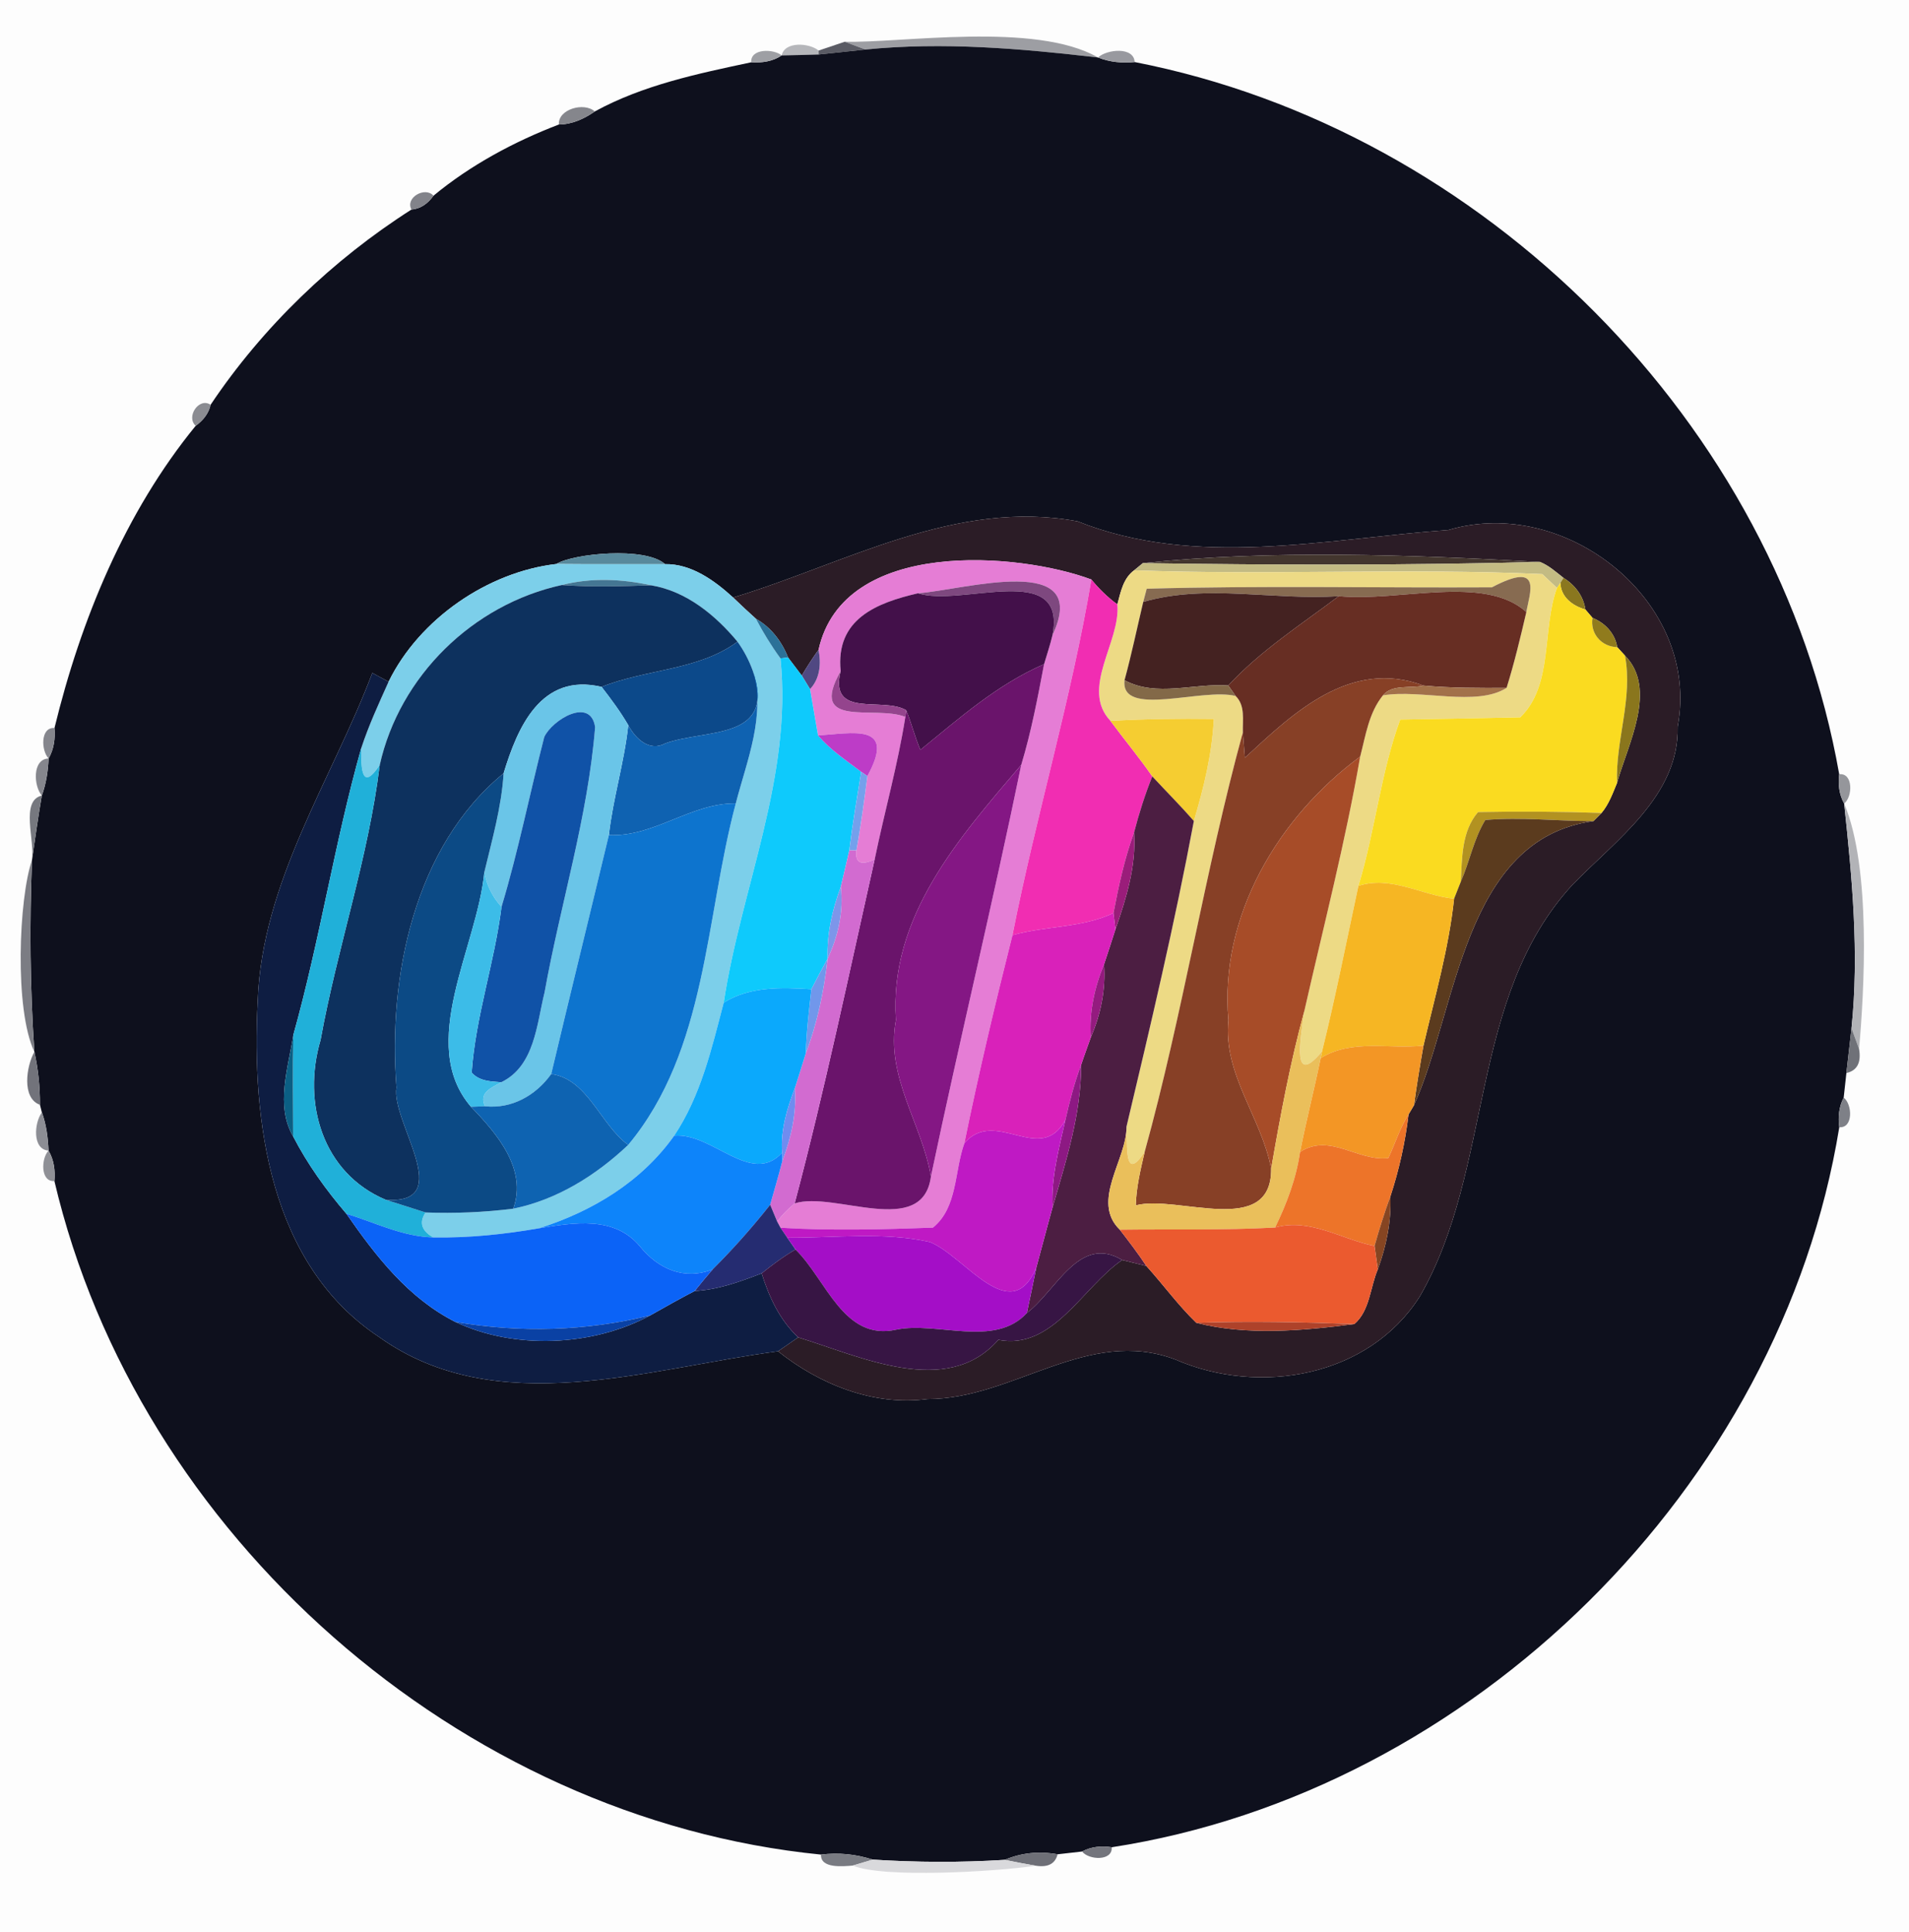 <?xml version="1.0" encoding="UTF-8" ?>
<!DOCTYPE svg PUBLIC "-//W3C//DTD SVG 1.1//EN" "http://www.w3.org/Graphics/SVG/1.1/DTD/svg11.dtd">
<svg width="247pt" height="250pt" viewBox="0 0 247 250" version="1.1" xmlns="http://www.w3.org/2000/svg">
<g id="#fdfdfdff">
<path fill="#fdfdfd" opacity="1.00" d=" M 0.00 0.00 L 247.00 0.00 L 247.00 250.00 L 0.00 250.00 L 0.00 0.00 M 109.30 5.40 C 108.46 5.68 106.77 6.26 105.92 6.54 C 104.71 5.54 101.52 5.32 101.14 7.17 C 100.10 6.30 97.07 6.24 97.20 8.06 C 90.29 9.53 83.21 11.00 76.96 14.42 C 75.56 13.17 72.18 14.13 72.31 16.11 C 66.53 18.32 60.86 21.37 56.09 25.32 C 54.99 24.09 52.39 25.58 53.24 27.11 C 43.08 33.58 33.98 42.31 27.25 52.37 C 25.74 51.36 24.03 53.94 25.32 55.09 C 16.19 66.26 10.44 80.24 7.05 94.19 C 5.20 94.05 5.32 97.15 6.29 98.13 C 4.16 98.20 4.34 101.69 5.41 102.93 C 2.59 103.59 4.54 108.78 4.14 111.27 C 2.43 116.24 1.84 130.62 4.45 136.09 C 3.40 137.94 2.78 142.09 5.17 142.94 L 5.42 143.93 C 4.43 145.23 4.14 148.72 6.28 148.87 C 5.32 149.85 5.20 152.94 7.04 152.81 C 17.81 198.60 59.47 235.31 106.23 239.95 C 106.13 241.79 109.12 241.47 110.34 241.37 C 114.25 243.02 128.75 242.17 134.02 241.39 C 135.60 241.63 136.53 241.14 136.84 239.91 C 137.63 239.82 139.22 239.64 140.01 239.55 C 140.85 240.66 143.98 240.83 143.84 239.00 C 190.42 231.83 230.41 192.42 237.98 145.84 C 239.82 145.99 239.67 142.85 238.55 142.01 C 238.64 141.22 238.81 139.63 238.90 138.83 C 240.29 138.52 240.84 137.48 240.54 135.71 C 241.19 128.40 242.15 112.34 238.61 103.96 C 239.72 103.11 239.80 99.97 237.97 100.17 C 229.99 54.77 191.97 16.83 146.81 8.03 C 146.72 6.01 143.20 6.37 142.07 7.44 C 133.96 2.77 116.53 5.60 109.30 5.40 Z" />
</g>
<g id="#9d9ea3ff">
<path fill="#9d9ea3" opacity="1.00" d=" M 109.30 5.40 C 116.53 5.60 133.96 2.77 142.07 7.44 C 132.09 6.28 122.01 5.40 111.97 6.41 C 111.30 6.15 109.97 5.65 109.30 5.40 Z" />
</g>
<g id="#b5b6baff">
<path fill="#b5b6ba" opacity="1.00" d=" M 101.14 7.17 C 101.52 5.32 104.71 5.54 105.92 6.54 L 105.93 7.05 C 104.33 7.11 102.74 7.13 101.14 7.17 Z" />
</g>
<g id="#5a5b64ff">
<path fill="#5a5b64" opacity="1.00" d=" M 105.92 6.54 C 106.77 6.26 108.46 5.68 109.30 5.40 C 109.97 5.65 111.30 6.15 111.97 6.41 C 110.46 6.57 107.44 6.89 105.93 7.05 L 105.92 6.54 Z" />
</g>
<g id="#0e101dff">
<path fill="#0e101d" opacity="1.00" d=" M 111.97 6.41 C 122.01 5.40 132.09 6.28 142.07 7.44 C 143.58 8.04 145.20 8.19 146.81 8.03 C 191.97 16.83 229.99 54.77 237.97 100.17 C 237.81 101.47 237.95 102.80 238.61 103.96 C 239.64 113.61 240.57 123.33 239.56 133.04 C 239.40 134.49 239.07 137.39 238.90 138.83 C 238.81 139.63 238.64 141.22 238.55 142.01 C 237.93 143.19 237.80 144.53 237.98 145.84 C 230.41 192.42 190.42 231.83 143.84 239.00 C 142.53 238.79 141.18 238.92 140.01 239.55 C 139.22 239.64 137.63 239.82 136.84 239.91 C 134.42 239.48 132.14 239.72 130.00 240.63 C 124.31 240.99 118.60 240.96 112.92 240.60 C 110.70 239.88 108.47 239.67 106.23 239.95 C 59.47 235.31 17.81 198.60 7.04 152.81 C 7.16 151.45 6.98 150.06 6.28 148.87 C 6.20 147.19 6.00 145.51 5.42 143.93 L 5.17 142.94 C 5.18 140.61 4.94 138.33 4.45 136.09 C 3.88 127.83 3.82 119.54 4.14 111.27 C 4.55 108.48 4.93 105.71 5.41 102.93 C 5.98 101.39 6.21 99.76 6.29 98.13 C 6.98 96.93 7.16 95.55 7.05 94.19 C 10.44 80.24 16.19 66.26 25.32 55.09 C 26.25 54.42 27.00 53.52 27.25 52.37 C 33.98 42.31 43.08 33.58 53.24 27.11 C 54.45 27.02 55.40 26.29 56.09 25.32 C 60.86 21.37 66.53 18.32 72.31 16.11 C 74.03 16.09 75.58 15.38 76.96 14.42 C 83.21 11.00 90.29 9.53 97.20 8.06 C 98.57 8.15 99.98 7.96 101.14 7.17 C 102.74 7.13 104.33 7.11 105.93 7.05 C 107.44 6.89 110.46 6.57 111.97 6.41 M 94.86 77.31 C 92.45 75.11 89.44 72.93 86.05 72.99 C 83.49 70.68 74.14 71.62 71.98 72.97 C 63.10 74.00 54.25 80.09 50.28 88.20 C 49.75 87.91 48.70 87.35 48.17 87.07 C 42.96 100.86 33.88 114.05 33.34 129.58 C 32.55 145.08 34.91 163.61 49.03 172.97 C 64.25 183.86 83.81 177.06 100.67 174.83 C 106.02 179.10 113.03 181.94 120.00 181.01 C 131.13 181.03 140.70 171.61 152.06 175.89 C 162.97 180.64 177.14 178.14 183.72 167.71 C 193.26 151.14 189.98 129.14 203.45 114.48 C 209.05 108.70 217.28 102.97 217.07 94.01 C 220.09 77.88 202.62 64.03 187.41 68.57 C 171.53 69.72 154.75 73.57 139.42 67.45 C 123.65 64.51 109.36 72.92 94.86 77.31 Z" />
</g>
<g id="#9e9fa4ff">
<path fill="#9e9fa4" opacity="1.00" d=" M 97.20 8.06 C 97.07 6.24 100.10 6.30 101.14 7.17 C 99.98 7.96 98.57 8.15 97.20 8.06 Z" />
</g>
<g id="#98999fff">
<path fill="#98999f" opacity="1.00" d=" M 142.07 7.44 C 143.20 6.37 146.72 6.01 146.81 8.03 C 145.20 8.19 143.58 8.04 142.07 7.44 Z" />
</g>
<g id="#85868cff">
<path fill="#85868c" opacity="1.00" d=" M 72.31 16.11 C 72.18 14.13 75.56 13.17 76.96 14.42 C 75.58 15.38 74.03 16.09 72.31 16.11 Z" />
</g>
<g id="#82838aff">
<path fill="#82838a" opacity="1.00" d=" M 53.24 27.11 C 52.39 25.58 54.99 24.09 56.09 25.32 C 55.40 26.29 54.45 27.02 53.24 27.11 Z" />
</g>
<g id="#8b8c92ff">
<path fill="#8b8c92" opacity="1.00" d=" M 25.32 55.09 C 24.03 53.94 25.74 51.36 27.25 52.37 C 27.00 53.52 26.25 54.42 25.32 55.09 Z" />
</g>
<g id="#2b1c26ff">
<path fill="#2b1c26" opacity="1.00" d=" M 94.86 77.31 C 109.36 72.92 123.65 64.51 139.42 67.45 C 154.75 73.57 171.53 69.72 187.41 68.57 C 202.62 64.03 220.09 77.88 217.07 94.01 C 217.28 102.97 209.05 108.70 203.45 114.48 C 189.98 129.14 193.26 151.14 183.72 167.71 C 177.14 178.14 162.97 180.64 152.06 175.89 C 140.70 171.61 131.13 181.03 120.00 181.01 C 113.03 181.94 106.02 179.10 100.67 174.83 C 101.54 174.23 102.40 173.63 103.27 173.03 C 111.21 175.44 122.49 180.98 129.17 173.35 C 136.24 174.73 140.05 166.55 145.19 163.02 C 146.23 163.28 147.27 163.54 148.32 163.79 C 150.51 166.21 152.43 168.87 154.79 171.15 C 161.27 172.82 168.55 172.18 175.23 171.31 C 177.24 169.60 177.28 166.55 178.27 164.23 C 179.38 161.20 180.03 158.02 179.90 154.79 C 181.03 151.34 181.82 147.79 182.25 144.18 C 182.42 143.88 182.77 143.29 182.95 143.00 C 188.55 130.66 189.28 108.54 206.16 106.24 C 206.43 105.98 206.96 105.45 207.22 105.18 C 208.17 104.05 208.67 102.63 209.23 101.28 C 210.64 96.24 214.49 89.15 210.25 84.82 C 210.00 84.55 209.50 84.00 209.25 83.73 C 208.95 81.94 207.69 80.61 206.05 79.94 C 205.82 79.67 205.36 79.13 205.13 78.86 C 204.87 77.11 203.78 75.68 202.30 74.77 C 201.33 74.01 200.40 73.16 199.24 72.70 C 182.26 71.77 164.55 71.11 147.87 72.86 C 147.59 73.09 147.02 73.56 146.74 73.79 C 145.32 74.83 145.00 76.61 144.57 78.20 C 143.31 77.28 142.19 76.18 141.21 74.98 C 131.88 71.49 109.12 69.52 105.91 84.07 C 105.13 85.15 104.41 86.27 103.74 87.41 C 103.15 86.63 102.56 85.85 101.97 85.07 C 101.14 82.98 99.77 81.18 97.80 80.05 C 96.80 79.15 95.82 78.24 94.86 77.31 Z" />
</g>
<g id="#58899cff">
<path fill="#58899c" opacity="1.00" d=" M 71.98 72.97 C 74.14 71.62 83.49 70.68 86.05 72.99 C 81.36 72.98 76.67 73.02 71.98 72.97 Z" />
</g>
<g id="#43362eff">
<path fill="#43362e" opacity="1.00" d=" M 147.87 72.86 C 164.55 71.11 182.26 71.77 199.24 72.70 C 182.12 73.15 164.99 73.12 147.87 72.86 Z" />
</g>
<g id="#7ccfeaff">
<path fill="#7ccfea" opacity="1.00" d=" M 50.28 88.20 C 54.25 80.09 63.10 74.00 71.98 72.97 C 76.67 73.02 81.36 72.98 86.05 72.99 C 89.44 72.93 92.45 75.11 94.86 77.31 C 95.82 78.24 96.80 79.15 97.80 80.05 C 98.74 81.83 99.79 83.55 100.98 85.18 C 102.57 100.51 95.90 114.83 93.64 129.72 C 92.08 135.67 90.69 141.75 87.23 146.94 C 82.97 152.93 76.65 156.71 69.78 158.91 C 65.26 159.70 60.66 160.18 56.06 160.10 C 54.68 159.34 54.12 158.27 55.06 156.87 C 58.86 157.01 62.64 156.85 66.41 156.38 C 72.07 155.23 77.12 152.06 81.28 148.13 C 91.51 135.83 91.23 118.79 95.20 103.95 C 96.64 98.37 99.15 92.50 97.38 86.73 C 96.90 85.41 96.24 84.16 95.42 83.02 C 92.56 79.58 88.79 76.48 84.25 75.73 C 80.46 74.90 76.48 74.72 72.70 75.69 C 61.18 78.20 51.70 87.47 49.13 98.99 C 46.85 102.40 46.69 99.62 46.74 96.79 C 47.71 93.84 49.01 91.02 50.28 88.20 Z" />
</g>
<g id="#e57dd5ff">
<path fill="#e57dd5" opacity="1.00" d=" M 105.91 84.07 C 109.12 69.52 131.88 71.49 141.21 74.98 C 138.60 90.48 134.04 105.57 131.00 120.99 C 128.75 129.91 126.62 138.88 124.78 147.90 C 123.47 151.52 123.93 156.22 120.71 158.83 C 114.14 159.07 107.56 159.24 100.99 158.85 L 100.55 158.03 C 101.22 157.17 101.98 156.39 102.82 155.70 C 107.91 154.05 119.39 160.29 120.45 152.22 C 124.19 134.43 128.48 116.74 132.14 98.95 C 133.43 94.68 134.26 90.30 135.09 85.93 C 135.46 84.67 135.88 83.44 136.18 82.17 C 141.30 71.31 124.69 76.34 118.77 76.76 C 113.43 78.00 108.08 80.08 108.77 86.83 C 104.45 94.42 113.28 91.17 117.14 92.76 C 116.16 98.96 114.44 105.03 113.17 111.19 C 111.80 111.81 110.59 112.00 110.81 110.02 C 111.38 106.83 111.82 103.62 112.23 100.41 C 116.08 93.40 110.17 94.93 105.84 95.14 C 105.58 93.65 105.07 90.65 104.81 89.16 C 106.11 87.77 106.26 85.86 105.91 84.07 Z" />
</g>
<g id="#c3bb83ff">
<path fill="#c3bb83" opacity="1.00" d=" M 146.74 73.79 C 147.02 73.56 147.59 73.09 147.87 72.86 C 164.99 73.12 182.12 73.15 199.24 72.70 C 200.40 73.16 201.33 74.01 202.30 74.77 L 201.90 75.40 L 201.45 76.07 C 200.97 75.63 200.02 74.73 199.55 74.28 C 181.96 73.47 164.33 74.44 146.74 73.79 Z" />
</g>
<g id="#edda85ff">
<path fill="#edda85" opacity="1.00" d=" M 144.57 78.20 C 145.00 76.61 145.32 74.83 146.74 73.79 C 164.33 74.44 181.96 73.47 199.55 74.28 C 200.02 74.73 200.97 75.63 201.45 76.07 C 199.48 81.46 201.02 88.62 196.70 92.81 C 191.52 92.92 186.35 93.02 181.17 93.10 C 178.64 99.97 177.92 107.53 175.76 114.62 C 174.22 121.76 172.82 128.92 171.06 136.02 C 167.20 140.69 168.17 134.85 168.77 130.78 C 171.25 119.83 174.08 108.95 175.99 97.89 C 176.70 95.17 177.10 92.23 178.93 89.97 C 183.85 89.14 191.03 91.48 194.93 89.00 C 195.94 85.77 196.72 82.48 197.49 79.19 C 197.90 76.75 199.69 72.48 193.03 75.99 C 178.14 76.07 163.25 75.75 148.37 76.17 C 148.26 76.60 148.03 77.45 147.92 77.88 C 147.12 81.26 146.41 84.66 145.50 88.01 C 144.94 92.91 155.56 88.95 159.88 90.05 C 161.15 91.31 160.76 93.15 160.81 94.75 C 155.91 112.67 153.06 131.10 148.11 149.02 C 145.46 153.04 145.88 148.36 145.75 145.78 C 148.87 132.64 151.99 119.50 154.47 106.22 C 155.75 101.92 156.83 97.53 157.05 93.02 C 152.59 92.96 148.13 93.02 143.68 93.27 C 139.72 89.09 145.02 83.04 144.57 78.20 Z" />
</g>
<g id="#447693ff">
<path fill="#447693" opacity="1.00" d=" M 72.70 75.69 C 76.48 74.72 80.46 74.90 84.25 75.73 C 80.40 75.85 76.55 75.98 72.70 75.69 Z" />
</g>
<g id="#f12db2ff">
<path fill="#f12db2" opacity="1.00" d=" M 141.21 74.98 C 142.19 76.18 143.31 77.28 144.57 78.20 C 145.02 83.04 139.72 89.09 143.68 93.27 C 145.46 95.68 147.39 97.98 149.09 100.45 C 148.14 102.81 147.37 105.25 146.73 107.71 C 145.50 111.09 144.74 114.60 144.07 118.13 C 139.97 120.07 135.30 119.77 131.00 120.99 C 134.04 105.57 138.60 90.48 141.21 74.98 Z" />
</g>
<g id="#8a771fff">
<path fill="#8a771f" opacity="1.00" d=" M 202.30 74.77 C 203.78 75.68 204.87 77.11 205.13 78.86 C 203.50 78.40 201.93 77.26 201.90 75.40 L 202.30 74.77 Z" />
</g>
<g id="#0d315eff">
<path fill="#0d315e" opacity="1.00" d=" M 49.13 98.99 C 51.70 87.47 61.18 78.20 72.70 75.69 C 76.55 75.98 80.40 75.85 84.25 75.73 C 88.79 76.48 92.56 79.58 95.42 83.02 C 90.41 86.75 83.57 86.56 77.84 88.87 C 69.98 87.01 66.96 94.12 65.16 100.05 C 53.56 109.53 50.18 126.51 51.30 140.70 C 50.56 145.13 59.17 155.88 49.91 155.23 C 41.74 151.79 39.07 142.73 41.48 134.55 C 43.64 122.61 47.66 111.03 49.13 98.99 Z" />
</g>
<g id="#7e487fff">
<path fill="#7e487f" opacity="1.00" d=" M 118.77 76.76 C 124.69 76.34 141.30 71.31 136.18 82.17 C 138.07 72.43 124.38 78.60 118.77 76.76 Z" />
</g>
<g id="#876b51ff">
<path fill="#876b51" opacity="1.00" d=" M 148.37 76.17 C 163.25 75.75 178.14 76.07 193.03 75.99 C 199.69 72.48 197.90 76.75 197.49 79.19 C 192.08 74.28 180.96 77.91 173.22 77.13 C 164.86 77.71 156.08 75.50 147.92 77.88 C 148.03 77.45 148.26 76.60 148.37 76.17 Z" />
</g>
<g id="#fadb20ff">
<path fill="#fadb20" opacity="1.00" d=" M 201.45 76.07 L 201.90 75.40 C 201.93 77.26 203.50 78.40 205.13 78.86 C 205.36 79.13 205.82 79.67 206.05 79.94 C 205.72 81.98 207.21 83.68 209.25 83.73 C 209.50 84.00 210.00 84.55 210.25 84.82 C 211.31 90.40 209.01 95.74 209.23 101.28 C 208.67 102.63 208.17 104.05 207.22 105.18 C 201.89 105.00 196.56 104.96 191.24 105.07 C 189.10 107.54 189.18 111.03 189.00 114.10 C 188.79 114.64 188.36 115.73 188.14 116.28 C 183.98 115.85 179.99 113.24 175.76 114.62 C 177.92 107.53 178.64 99.97 181.17 93.10 C 186.35 93.02 191.52 92.92 196.70 92.81 C 201.02 88.62 199.48 81.46 201.45 76.07 Z" />
</g>
<g id="#43104aff">
<path fill="#43104a" opacity="1.00" d=" M 108.77 86.83 C 108.08 80.08 113.43 78.00 118.77 76.76 C 124.38 78.60 138.07 72.43 136.18 82.17 C 135.88 83.44 135.46 84.67 135.09 85.93 C 129.04 88.55 124.14 92.91 119.08 97.02 C 118.38 95.34 117.93 93.58 117.26 91.90 C 114.26 90.08 107.23 93.06 108.77 86.83 Z" />
</g>
<g id="#442221ff">
<path fill="#442221" opacity="1.00" d=" M 147.92 77.88 C 156.08 75.50 164.86 77.71 173.22 77.13 C 168.32 80.82 163.11 84.17 158.92 88.69 C 154.52 88.36 149.61 90.24 145.50 88.01 C 146.41 84.66 147.12 81.26 147.92 77.88 Z" />
</g>
<g id="#672e23ff">
<path fill="#672e23" opacity="1.00" d=" M 173.22 77.13 C 180.96 77.91 192.08 74.28 197.49 79.19 C 196.72 82.48 195.94 85.77 194.93 89.00 C 191.33 89.01 187.76 89.03 184.19 88.70 C 174.70 85.17 167.36 92.23 161.07 98.04 C 161.00 97.22 160.87 95.57 160.81 94.75 C 160.76 93.15 161.15 91.31 159.88 90.05 C 159.64 89.71 159.16 89.03 158.92 88.69 C 163.11 84.17 168.32 80.82 173.22 77.13 Z" />
</g>
<g id="#2b7198ff">
<path fill="#2b7198" opacity="1.00" d=" M 97.80 80.05 C 99.77 81.18 101.14 82.98 101.97 85.07 L 100.98 85.18 C 99.79 83.55 98.74 81.83 97.80 80.05 Z" />
</g>
<g id="#907b1dff">
<path fill="#907b1d" opacity="1.00" d=" M 206.05 79.94 C 207.69 80.61 208.95 81.94 209.25 83.73 C 207.21 83.68 205.72 81.98 206.05 79.94 Z" />
</g>
<g id="#0c498aff">
<path fill="#0c498a" opacity="1.00" d=" M 95.42 83.02 C 96.24 84.16 96.90 85.41 97.38 86.73 C 100.57 95.87 91.31 94.27 86.09 96.18 C 84.02 97.30 82.21 95.58 81.29 93.82 C 80.28 92.08 79.07 90.46 77.84 88.87 C 83.57 86.56 90.41 86.75 95.42 83.02 Z" />
</g>
<g id="#504882ff">
<path fill="#504882" opacity="1.00" d=" M 103.74 87.41 C 104.41 86.27 105.13 85.15 105.91 84.07 C 106.26 85.86 106.11 87.77 104.81 89.16 C 104.54 88.72 104.01 87.85 103.74 87.41 Z" />
</g>
<g id="#0ecafcff">
<path fill="#0ecafc" opacity="1.00" d=" M 100.98 85.18 L 101.97 85.07 C 102.56 85.85 103.15 86.63 103.74 87.41 C 104.01 87.85 104.54 88.72 104.81 89.16 C 105.07 90.65 105.58 93.65 105.84 95.14 C 107.42 97.03 109.49 98.38 111.43 99.86 C 110.88 103.24 110.30 106.62 109.89 110.03 C 109.54 111.60 109.15 113.16 108.79 114.72 C 107.69 117.71 106.97 120.84 107.08 124.04 C 106.36 125.34 105.66 126.66 104.98 127.98 C 101.09 127.75 97.04 127.60 93.64 129.72 C 95.90 114.83 102.57 100.51 100.98 85.18 Z" />
</g>
<g id="#8a761dff">
<path fill="#8a761d" opacity="1.00" d=" M 210.25 84.82 C 214.49 89.15 210.64 96.24 209.23 101.28 C 209.01 95.74 211.31 90.40 210.25 84.82 Z" />
</g>
<g id="#6a146bff">
<path fill="#6a146b" opacity="1.00" d=" M 119.08 97.02 C 124.14 92.91 129.04 88.55 135.09 85.93 C 134.26 90.30 133.43 94.68 132.14 98.95 C 124.14 108.36 115.02 118.56 115.92 131.98 C 114.55 139.28 119.28 145.36 120.45 152.22 C 119.39 160.29 107.91 154.05 102.82 155.70 C 106.72 140.98 109.83 126.05 113.17 111.19 C 114.44 105.03 116.16 98.96 117.14 92.76 L 117.26 91.90 C 117.93 93.58 118.38 95.34 119.08 97.02 Z" />
</g>
<g id="#0e1d42ff">
<path fill="#0e1d42" opacity="1.00" d=" M 48.17 87.07 C 48.70 87.35 49.75 87.91 50.28 88.20 C 49.01 91.02 47.71 93.84 46.74 96.79 C 43.29 109.03 41.38 121.66 37.95 133.91 C 37.31 138.09 35.60 143.07 37.93 147.03 C 39.79 150.64 42.18 153.95 44.82 157.04 C 48.65 162.55 52.80 167.93 58.91 171.03 C 66.51 174.63 76.65 174.23 84.13 170.19 C 86.04 169.11 87.94 168.04 89.88 167.03 C 92.90 166.87 95.75 165.82 98.55 164.75 C 99.51 167.82 100.89 170.78 103.27 173.03 C 102.40 173.63 101.54 174.23 100.67 174.83 C 83.81 177.06 64.25 183.86 49.03 172.97 C 34.91 163.61 32.55 145.08 33.34 129.58 C 33.88 114.05 42.96 100.86 48.17 87.07 Z" />
</g>
<g id="#0f62b1ff">
<path fill="#0f62b1" opacity="1.00" d=" M 97.38 86.73 C 99.15 92.50 96.64 98.37 95.20 103.95 C 89.38 103.88 84.62 108.33 78.78 108.04 C 79.32 103.25 80.78 98.62 81.29 93.82 C 82.21 95.58 84.02 97.30 86.09 96.18 C 91.31 94.27 100.57 95.87 97.38 86.73 Z" />
</g>
<g id="#94448dff">
<path fill="#94448d" opacity="1.00" d=" M 117.14 92.76 C 113.28 91.17 104.45 94.42 108.77 86.83 C 107.23 93.06 114.26 90.08 117.26 91.90 L 117.14 92.76 Z" />
</g>
<g id="#836948ff">
<path fill="#836948" opacity="1.00" d=" M 159.88 90.05 C 155.56 88.95 144.94 92.91 145.50 88.01 C 149.61 90.24 154.52 88.36 158.92 88.69 C 159.16 89.03 159.64 89.71 159.88 90.05 Z" />
</g>
<g id="#874026ff">
<path fill="#874026" opacity="1.00" d=" M 161.07 98.04 C 167.36 92.23 174.70 85.17 184.19 88.70 C 182.49 89.10 180.13 88.49 178.93 89.97 C 177.10 92.23 176.70 95.17 175.99 97.89 C 165.40 105.71 157.75 118.50 158.94 132.00 C 158.23 139.02 163.24 144.60 164.47 151.22 C 164.55 160.23 152.28 154.52 146.96 155.95 C 147.02 153.59 147.58 151.30 148.11 149.02 C 153.06 131.10 155.91 112.67 160.81 94.75 C 160.87 95.57 161.00 97.22 161.07 98.04 Z" />
</g>
<g id="#6ac5e8ff">
<path fill="#6ac5e8" opacity="1.00" d=" M 65.16 100.05 C 66.96 94.12 69.98 87.01 77.84 88.87 C 79.07 90.46 80.28 92.08 81.29 93.82 C 80.78 98.62 79.32 103.25 78.78 108.04 C 76.31 118.35 73.77 128.65 71.32 138.96 C 69.34 141.72 66.22 143.50 62.75 143.13 C 61.92 141.34 63.58 140.75 64.86 140.02 C 69.20 137.92 69.45 132.45 70.46 128.40 C 72.52 116.94 76.07 105.70 77.00 94.08 C 76.42 90.12 71.46 93.12 70.42 95.35 C 68.54 102.67 67.07 110.09 64.89 117.33 C 63.73 116.08 62.98 114.55 62.66 112.87 C 63.67 108.64 64.89 104.42 65.16 100.05 Z" />
</g>
<g id="#a2714aff">
<path fill="#a2714a" opacity="1.00" d=" M 178.93 89.97 C 180.13 88.49 182.49 89.10 184.19 88.70 C 187.76 89.03 191.33 89.01 194.93 89.00 C 191.03 91.48 183.85 89.14 178.93 89.97 Z" />
</g>
<g id="#1052a7ff">
<path fill="#1052a7" opacity="1.00" d=" M 70.42 95.35 C 71.46 93.12 76.42 90.12 77.00 94.08 C 76.07 105.70 72.52 116.94 70.46 128.40 C 69.45 132.45 69.20 137.92 64.86 140.02 C 63.49 139.92 62.02 139.89 61.03 138.78 C 61.54 131.50 63.99 124.55 64.89 117.33 C 67.07 110.09 68.54 102.67 70.42 95.35 Z" />
</g>
<g id="#f5cd31ff">
<path fill="#f5cd31" opacity="1.00" d=" M 143.68 93.27 C 148.13 93.02 152.59 92.96 157.05 93.02 C 156.83 97.53 155.75 101.92 154.47 106.22 C 152.74 104.24 150.88 102.38 149.09 100.45 C 147.39 97.98 145.46 95.68 143.68 93.27 Z" />
</g>
<g id="#85868dff">
<path fill="#85868d" opacity="1.00" d=" M 6.29 98.13 C 5.32 97.15 5.20 94.05 7.05 94.19 C 7.16 95.55 6.98 96.93 6.29 98.13 Z" />
<path fill="#85868d" opacity="1.00" d=" M 5.41 102.93 C 4.34 101.69 4.16 98.20 6.29 98.13 C 6.21 99.76 5.98 101.39 5.41 102.93 Z" />
</g>
<g id="#bd3cc7ff">
<path fill="#bd3cc7" opacity="1.00" d=" M 105.84 95.14 C 110.17 94.93 116.08 93.40 112.23 100.41 L 111.43 99.86 C 109.49 98.38 107.42 97.03 105.84 95.14 Z" />
</g>
<g id="#20b0d9ff">
<path fill="#20b0d9" opacity="1.00" d=" M 37.95 133.91 C 41.38 121.66 43.29 109.03 46.74 96.79 C 46.69 99.62 46.85 102.40 49.13 98.99 C 47.66 111.03 43.64 122.61 41.48 134.55 C 39.07 142.73 41.74 151.79 49.91 155.23 C 51.20 155.64 53.77 156.46 55.06 156.87 C 54.12 158.27 54.68 159.34 56.06 160.10 C 52.11 160.00 48.53 158.17 44.82 157.04 C 42.18 153.95 39.79 150.64 37.93 147.03 C 37.92 142.65 37.85 138.28 37.95 133.91 Z" />
</g>
<g id="#a74c28ff">
<path fill="#a74c28" opacity="1.00" d=" M 158.94 132.00 C 157.75 118.50 165.40 105.71 175.99 97.89 C 174.08 108.95 171.25 119.83 168.77 130.78 C 166.93 137.50 165.66 144.36 164.47 151.22 C 163.24 144.60 158.23 139.02 158.94 132.00 Z" />
</g>
<g id="#841784ff">
<path fill="#841784" opacity="1.00" d=" M 115.92 131.98 C 115.02 118.56 124.14 108.36 132.14 98.95 C 128.48 116.74 124.19 134.43 120.45 152.22 C 119.28 145.36 114.55 139.28 115.92 131.98 Z" />
</g>
<g id="#0c4a85ff">
<path fill="#0c4a85" opacity="1.00" d=" M 51.30 140.70 C 50.18 126.51 53.56 109.53 65.16 100.05 C 64.89 104.42 63.67 108.64 62.66 112.87 C 61.74 122.57 53.92 135.04 60.94 143.20 C 64.27 146.64 68.26 151.26 66.41 156.38 C 62.64 156.85 58.86 157.01 55.06 156.87 C 53.77 156.46 51.20 155.64 49.91 155.23 C 59.17 155.88 50.56 145.13 51.30 140.70 Z" />
</g>
<g id="#74a0ecff">
<path fill="#74a0ec" opacity="1.00" d=" M 111.43 99.86 L 112.23 100.41 C 111.82 103.62 111.38 106.83 110.81 110.02 L 109.89 110.03 C 110.30 106.62 110.88 103.24 111.43 99.86 Z" />
</g>
<g id="#95969bff">
<path fill="#95969b" opacity="1.00" d=" M 237.97 100.17 C 239.80 99.97 239.72 103.11 238.61 103.96 C 237.95 102.80 237.81 101.47 237.97 100.17 Z" />
</g>
<g id="#4c1e42ff">
<path fill="#4c1e42" opacity="1.00" d=" M 146.73 107.71 C 147.37 105.25 148.14 102.81 149.09 100.45 C 150.88 102.38 152.74 104.24 154.47 106.22 C 151.99 119.50 148.87 132.64 145.75 145.78 C 145.83 149.98 141.08 155.42 144.89 159.10 C 146.07 160.63 147.25 162.17 148.32 163.79 C 147.27 163.54 146.23 163.28 145.19 163.02 C 139.63 159.66 136.64 167.04 132.86 169.88 C 133.29 167.91 133.69 165.94 134.09 163.98 C 134.80 161.40 135.46 158.81 136.18 156.24 C 137.93 150.22 139.90 144.11 139.88 137.78 C 140.27 136.59 140.72 135.41 141.13 134.23 C 142.43 131.24 143.08 128.03 142.85 124.76 C 143.34 123.26 143.85 121.76 144.32 120.25 C 145.73 116.22 147.03 112.02 146.73 107.71 Z" />
</g>
<g id="#76787fff">
<path fill="#76787f" opacity="1.00" d=" M 4.14 111.27 C 4.54 108.78 2.59 103.59 5.41 102.93 C 4.93 105.71 4.55 108.48 4.14 111.27 Z" />
</g>
<g id="#0d74ceff">
<path fill="#0d74ce" opacity="1.00" d=" M 78.78 108.04 C 84.62 108.33 89.38 103.88 95.20 103.95 C 91.23 118.79 91.51 135.83 81.28 148.13 C 77.68 145.51 76.06 139.61 71.32 138.96 C 73.77 128.65 76.31 118.35 78.78 108.04 Z" />
</g>
<g id="#b2b3b7ff">
<path fill="#b2b3b7" opacity="1.00" d=" M 238.61 103.96 C 242.15 112.34 241.19 128.40 240.54 135.71 C 240.30 135.04 239.81 133.71 239.56 133.04 C 240.57 123.33 239.64 113.61 238.61 103.96 Z" />
</g>
<g id="#b29221ff">
<path fill="#b29221" opacity="1.00" d=" M 191.24 105.07 C 196.56 104.96 201.89 105.00 207.22 105.18 C 206.96 105.45 206.43 105.98 206.16 106.24 C 201.50 106.23 196.83 105.70 192.18 106.09 C 190.67 108.56 190.16 111.47 189.00 114.10 C 189.18 111.03 189.10 107.54 191.24 105.07 Z" />
</g>
<g id="#5b3b1eff">
<path fill="#5b3b1e" opacity="1.00" d=" M 192.18 106.09 C 196.83 105.70 201.50 106.23 206.16 106.24 C 189.28 108.54 188.55 130.66 182.95 143.00 C 183.30 140.41 183.73 137.84 184.18 135.28 C 185.65 128.98 187.45 122.72 188.14 116.28 C 188.36 115.73 188.79 114.64 189.00 114.10 C 190.16 111.47 190.67 108.56 192.18 106.09 Z" />
</g>
<g id="#9a1d7aff">
<path fill="#9a1d7a" opacity="1.00" d=" M 144.07 118.13 C 144.74 114.60 145.50 111.09 146.73 107.71 C 147.03 112.02 145.73 116.22 144.32 120.25 C 144.26 119.72 144.13 118.66 144.07 118.13 Z" />
</g>
<g id="#d26bd0ff">
<path fill="#d26bd0" opacity="1.00" d=" M 109.89 110.03 L 110.81 110.02 C 110.59 112.00 111.80 111.81 113.17 111.19 C 109.83 126.05 106.72 140.98 102.82 155.70 C 101.98 156.39 101.22 157.17 100.55 158.03 C 100.32 157.49 99.87 156.41 99.65 155.87 C 100.19 153.98 100.74 152.09 101.23 150.19 C 102.38 147.17 103.08 144.00 102.85 140.76 C 103.32 139.27 103.81 137.78 104.26 136.28 C 105.76 132.35 106.61 128.21 107.08 124.04 C 108.45 121.12 109.16 117.95 108.79 114.72 C 109.15 113.16 109.54 111.60 109.89 110.03 Z" />
</g>
<g id="#7b7c83ff">
<path fill="#7b7c83" opacity="1.00" d=" M 4.45 136.09 C 1.84 130.62 2.43 116.24 4.14 111.27 C 3.82 119.54 3.88 127.83 4.45 136.09 Z" />
</g>
<g id="#3cbce8ff">
<path fill="#3cbce8" opacity="1.00" d=" M 60.94 143.20 C 53.92 135.04 61.74 122.57 62.66 112.87 C 62.98 114.55 63.73 116.08 64.89 117.33 C 63.99 124.55 61.54 131.50 61.03 138.78 C 62.02 139.89 63.49 139.92 64.86 140.02 C 63.58 140.75 61.92 141.34 62.75 143.13 C 62.30 143.15 61.39 143.18 60.94 143.20 Z" />
</g>
<g id="#f6b623ff">
<path fill="#f6b623" opacity="1.00" d=" M 175.76 114.62 C 179.99 113.24 183.98 115.85 188.14 116.28 C 187.45 122.72 185.65 128.98 184.18 135.28 C 179.75 135.77 174.90 134.39 170.88 136.90 L 171.06 136.02 C 172.82 128.92 174.22 121.76 175.76 114.62 Z" />
</g>
<g id="#7d96eaff">
<path fill="#7d96ea" opacity="1.00" d=" M 107.08 124.04 C 106.97 120.84 107.69 117.71 108.79 114.72 C 109.16 117.95 108.45 121.12 107.08 124.04 Z" />
</g>
<g id="#d921baff">
<path fill="#d921ba" opacity="1.00" d=" M 131.00 120.99 C 135.30 119.77 139.97 120.07 144.07 118.13 C 144.13 118.66 144.26 119.72 144.32 120.25 C 143.85 121.76 143.34 123.26 142.85 124.76 C 141.60 127.77 140.92 130.97 141.13 134.23 C 140.72 135.41 140.27 136.59 139.88 137.78 C 139.02 140.08 138.40 142.47 137.86 144.86 C 134.63 150.91 128.83 143.21 124.78 147.90 C 126.62 138.88 128.75 129.91 131.00 120.99 Z" />
</g>
<g id="#7197ebff">
<path fill="#7197eb" opacity="1.00" d=" M 104.98 127.98 C 105.66 126.66 106.36 125.34 107.08 124.04 C 106.61 128.21 105.76 132.35 104.26 136.28 C 104.33 133.50 104.67 130.74 104.98 127.98 Z" />
</g>
<g id="#941b7fff">
<path fill="#941b7f" opacity="1.00" d=" M 141.13 134.23 C 140.92 130.97 141.60 127.77 142.85 124.76 C 143.08 128.03 142.43 131.24 141.13 134.23 Z" />
</g>
<g id="#0ba9fcff">
<path fill="#0ba9fc" opacity="1.00" d=" M 93.64 129.72 C 97.04 127.60 101.09 127.75 104.98 127.98 C 104.67 130.74 104.33 133.50 104.26 136.28 C 103.81 137.78 103.32 139.27 102.85 140.76 C 101.83 143.44 100.98 146.23 101.20 149.13 C 97.20 153.52 92.15 146.49 87.23 146.94 C 90.69 141.75 92.08 135.67 93.64 129.72 Z" />
</g>
<g id="#eabf5bff">
<path fill="#eabf5b" opacity="1.00" d=" M 164.47 151.22 C 165.66 144.36 166.93 137.50 168.77 130.78 C 168.17 134.85 167.20 140.69 171.06 136.02 L 170.88 136.90 C 170.05 140.95 169.01 144.97 168.21 149.04 C 167.72 152.46 166.49 155.72 164.98 158.82 C 158.29 159.19 151.58 159.01 144.89 159.10 C 141.08 155.42 145.83 149.98 145.75 145.78 C 145.88 148.36 145.46 153.04 148.11 149.02 C 147.58 151.30 147.02 153.59 146.96 155.95 C 152.28 154.52 164.55 160.23 164.47 151.22 Z" />
</g>
<g id="#6f7178ff">
<path fill="#6f7178" opacity="1.00" d=" M 238.90 138.83 C 239.07 137.39 239.40 134.49 239.56 133.04 C 239.81 133.71 240.30 135.04 240.54 135.71 C 240.84 137.48 240.29 138.52 238.90 138.83 Z" />
</g>
<g id="#0b5f84ff">
<path fill="#0b5f84" opacity="1.00" d=" M 37.93 147.03 C 35.60 143.07 37.31 138.09 37.95 133.91 C 37.85 138.28 37.92 142.65 37.93 147.03 Z" />
</g>
<g id="#f39625ff">
<path fill="#f39625" opacity="1.00" d=" M 170.88 136.90 C 174.90 134.39 179.75 135.77 184.18 135.28 C 183.73 137.84 183.30 140.41 182.95 143.00 C 182.77 143.29 182.42 143.88 182.25 144.18 C 181.12 145.94 180.52 147.96 179.63 149.83 C 175.72 150.32 172.09 146.53 168.21 149.04 C 169.01 144.97 170.05 140.95 170.88 136.90 Z" />
</g>
<g id="#72737bff">
<path fill="#72737b" opacity="1.00" d=" M 4.45 136.09 C 4.94 138.33 5.18 140.61 5.17 142.94 C 2.78 142.09 3.40 137.94 4.45 136.09 Z" />
</g>
<g id="#8d1983ff">
<path fill="#8d1983" opacity="1.00" d=" M 137.86 144.86 C 138.40 142.47 139.02 140.08 139.88 137.78 C 139.90 144.11 137.93 150.22 136.18 156.24 C 135.98 152.36 137.02 148.61 137.86 144.86 Z" />
</g>
<g id="#0e63b1ff">
<path fill="#0e63b1" opacity="1.00" d=" M 71.32 138.96 C 76.06 139.61 77.68 145.51 81.28 148.13 C 77.12 152.06 72.07 155.23 66.41 156.38 C 68.26 151.26 64.27 146.64 60.94 143.20 C 61.39 143.18 62.30 143.15 62.75 143.13 C 66.22 143.50 69.34 141.72 71.32 138.96 Z" />
</g>
<g id="#6f8cf0ff">
<path fill="#6f8cf0" opacity="1.00" d=" M 101.20 149.13 C 100.98 146.23 101.83 143.44 102.85 140.76 C 103.08 144.00 102.38 147.17 101.23 150.19 L 101.20 149.13 Z" />
</g>
<g id="#7e8087ff">
<path fill="#7e8087" opacity="1.00" d=" M 237.98 145.84 C 237.80 144.53 237.93 143.19 238.55 142.01 C 239.67 142.85 239.82 145.99 237.98 145.84 Z" />
</g>
<g id="#8c8d94ff">
<path fill="#8c8d94" opacity="1.00" d=" M 5.42 143.93 C 6.00 145.51 6.20 147.19 6.28 148.87 C 4.14 148.72 4.43 145.23 5.42 143.93 Z" />
</g>
<g id="#ed7429ff">
<path fill="#ed7429" opacity="1.00" d=" M 179.63 149.83 C 180.52 147.96 181.12 145.94 182.25 144.18 C 181.82 147.79 181.03 151.34 179.90 154.79 C 179.13 156.90 178.45 159.04 177.85 161.21 C 173.54 160.33 169.48 157.55 164.98 158.82 C 166.49 155.72 167.72 152.46 168.21 149.04 C 172.09 146.53 175.72 150.32 179.63 149.83 Z" />
</g>
<g id="#bf19c4ff">
<path fill="#bf19c4" opacity="1.00" d=" M 124.78 147.90 C 128.83 143.21 134.63 150.91 137.86 144.86 C 137.02 148.61 135.98 152.36 136.18 156.24 C 135.46 158.81 134.80 161.40 134.09 163.98 C 130.76 171.87 124.83 162.50 120.33 160.70 C 114.39 159.35 108.00 160.17 101.87 160.14 C 101.65 159.81 101.21 159.17 100.99 158.85 C 107.56 159.24 114.14 159.07 120.71 158.83 C 123.93 156.22 123.47 151.52 124.78 147.90 Z" />
</g>
<g id="#0d84faff">
<path fill="#0d84fa" opacity="1.00" d=" M 87.23 146.94 C 92.15 146.49 97.20 153.52 101.20 149.13 L 101.23 150.19 C 100.74 152.09 100.19 153.98 99.65 155.87 C 97.33 158.80 94.85 161.60 92.20 164.24 C 88.56 165.66 85.20 164.23 82.78 161.24 C 79.48 157.28 74.22 158.19 69.78 158.91 C 76.65 156.71 82.97 152.93 87.23 146.94 Z" />
</g>
<g id="#8f9096ff">
<path fill="#8f9096" opacity="1.00" d=" M 6.28 148.87 C 6.98 150.06 7.16 151.45 7.04 152.81 C 5.20 152.94 5.32 149.85 6.28 148.87 Z" />
</g>
<g id="#864522ff">
<path fill="#864522" opacity="1.00" d=" M 177.85 161.21 C 178.45 159.04 179.13 156.90 179.90 154.79 C 180.03 158.02 179.38 161.20 178.27 164.23 C 178.17 163.47 177.96 161.97 177.85 161.21 Z" />
</g>
<g id="#252c71ff">
<path fill="#252c71" opacity="1.00" d=" M 92.20 164.24 C 94.85 161.60 97.33 158.80 99.65 155.87 C 99.87 156.41 100.32 157.49 100.55 158.03 L 100.99 158.85 C 101.21 159.17 101.65 159.81 101.87 160.14 C 102.13 160.52 102.66 161.28 102.93 161.66 C 101.38 162.56 99.95 163.62 98.55 164.75 C 95.75 165.82 92.90 166.87 89.88 167.03 C 90.64 166.09 91.41 165.15 92.20 164.24 Z" />
</g>
<g id="#0b63f7ff">
<path fill="#0b63f7" opacity="1.00" d=" M 44.82 157.04 C 48.53 158.17 52.11 160.00 56.06 160.10 C 60.66 160.18 65.26 159.70 69.78 158.91 C 74.22 158.19 79.48 157.28 82.78 161.24 C 85.20 164.23 88.56 165.66 92.20 164.24 C 91.41 165.15 90.64 166.09 89.88 167.03 C 87.94 168.04 86.04 169.11 84.13 170.19 C 75.87 172.23 67.28 172.47 58.91 171.03 C 52.80 167.93 48.65 162.55 44.82 157.04 Z" />
</g>
<g id="#eb5a2fff">
<path fill="#eb5a2f" opacity="1.00" d=" M 164.98 158.82 C 169.48 157.55 173.54 160.33 177.85 161.21 C 177.96 161.97 178.17 163.47 178.27 164.23 C 177.28 166.55 177.24 169.60 175.23 171.31 C 168.42 171.06 161.60 170.92 154.79 171.15 C 152.43 168.87 150.51 166.21 148.32 163.79 C 147.25 162.17 146.07 160.63 144.89 159.10 C 151.58 159.01 158.29 159.19 164.98 158.82 Z" />
</g>
<g id="#a40ec7ff">
<path fill="#a40ec7" opacity="1.00" d=" M 101.87 160.14 C 108.00 160.17 114.39 159.35 120.33 160.70 C 124.83 162.50 130.76 171.87 134.09 163.98 C 133.69 165.94 133.29 167.91 132.86 169.88 C 128.70 174.42 121.28 170.94 115.97 172.03 C 109.15 173.55 106.93 165.58 102.93 161.66 C 102.66 161.28 102.13 160.52 101.87 160.14 Z" />
</g>
<g id="#371544ff">
<path fill="#371544" opacity="1.00" d=" M 98.55 164.75 C 99.95 163.62 101.38 162.56 102.93 161.66 C 106.93 165.58 109.15 173.55 115.97 172.03 C 121.28 170.94 128.70 174.42 132.86 169.88 C 136.64 167.04 139.63 159.66 145.19 163.02 C 140.05 166.55 136.24 174.73 129.17 173.35 C 122.49 180.98 111.21 175.44 103.27 173.03 C 100.89 170.78 99.51 167.82 98.55 164.75 Z" />
</g>
<g id="#0a41a4ff">
<path fill="#0a41a4" opacity="1.00" d=" M 58.91 171.03 C 67.28 172.47 75.87 172.23 84.13 170.19 C 76.65 174.23 66.51 174.63 58.91 171.03 Z" />
</g>
<g id="#ae422aff">
<path fill="#ae422a" opacity="1.00" d=" M 154.79 171.15 C 161.60 170.92 168.42 171.06 175.23 171.31 C 168.55 172.18 161.27 172.82 154.79 171.15 Z" />
</g>
<g id="#74757dff">
<path fill="#74757d" opacity="1.00" d=" M 140.01 239.55 C 141.18 238.92 142.53 238.79 143.84 239.00 C 143.98 240.83 140.85 240.66 140.01 239.55 Z" />
</g>
<g id="#797b82ff">
<path fill="#797b82" opacity="1.00" d=" M 106.23 239.95 C 108.47 239.67 110.70 239.88 112.92 240.60 C 112.27 240.79 110.99 241.18 110.34 241.37 C 109.12 241.47 106.13 241.79 106.23 239.95 Z" />
</g>
<g id="#6e6f77ff">
<path fill="#6e6f77" opacity="1.00" d=" M 130.00 240.63 C 132.14 239.72 134.42 239.48 136.84 239.91 C 136.53 241.14 135.60 241.63 134.02 241.39 C 132.68 241.16 131.33 240.91 130.00 240.63 Z" />
</g>
<g id="#d9d9dcff">
<path fill="#d9d9dc" opacity="1.00" d=" M 110.34 241.37 C 110.99 241.18 112.27 240.79 112.92 240.60 C 118.60 240.96 124.31 240.99 130.00 240.63 C 131.33 240.91 132.68 241.16 134.02 241.39 C 128.75 242.17 114.25 243.02 110.34 241.37 Z" />
</g>
</svg>
